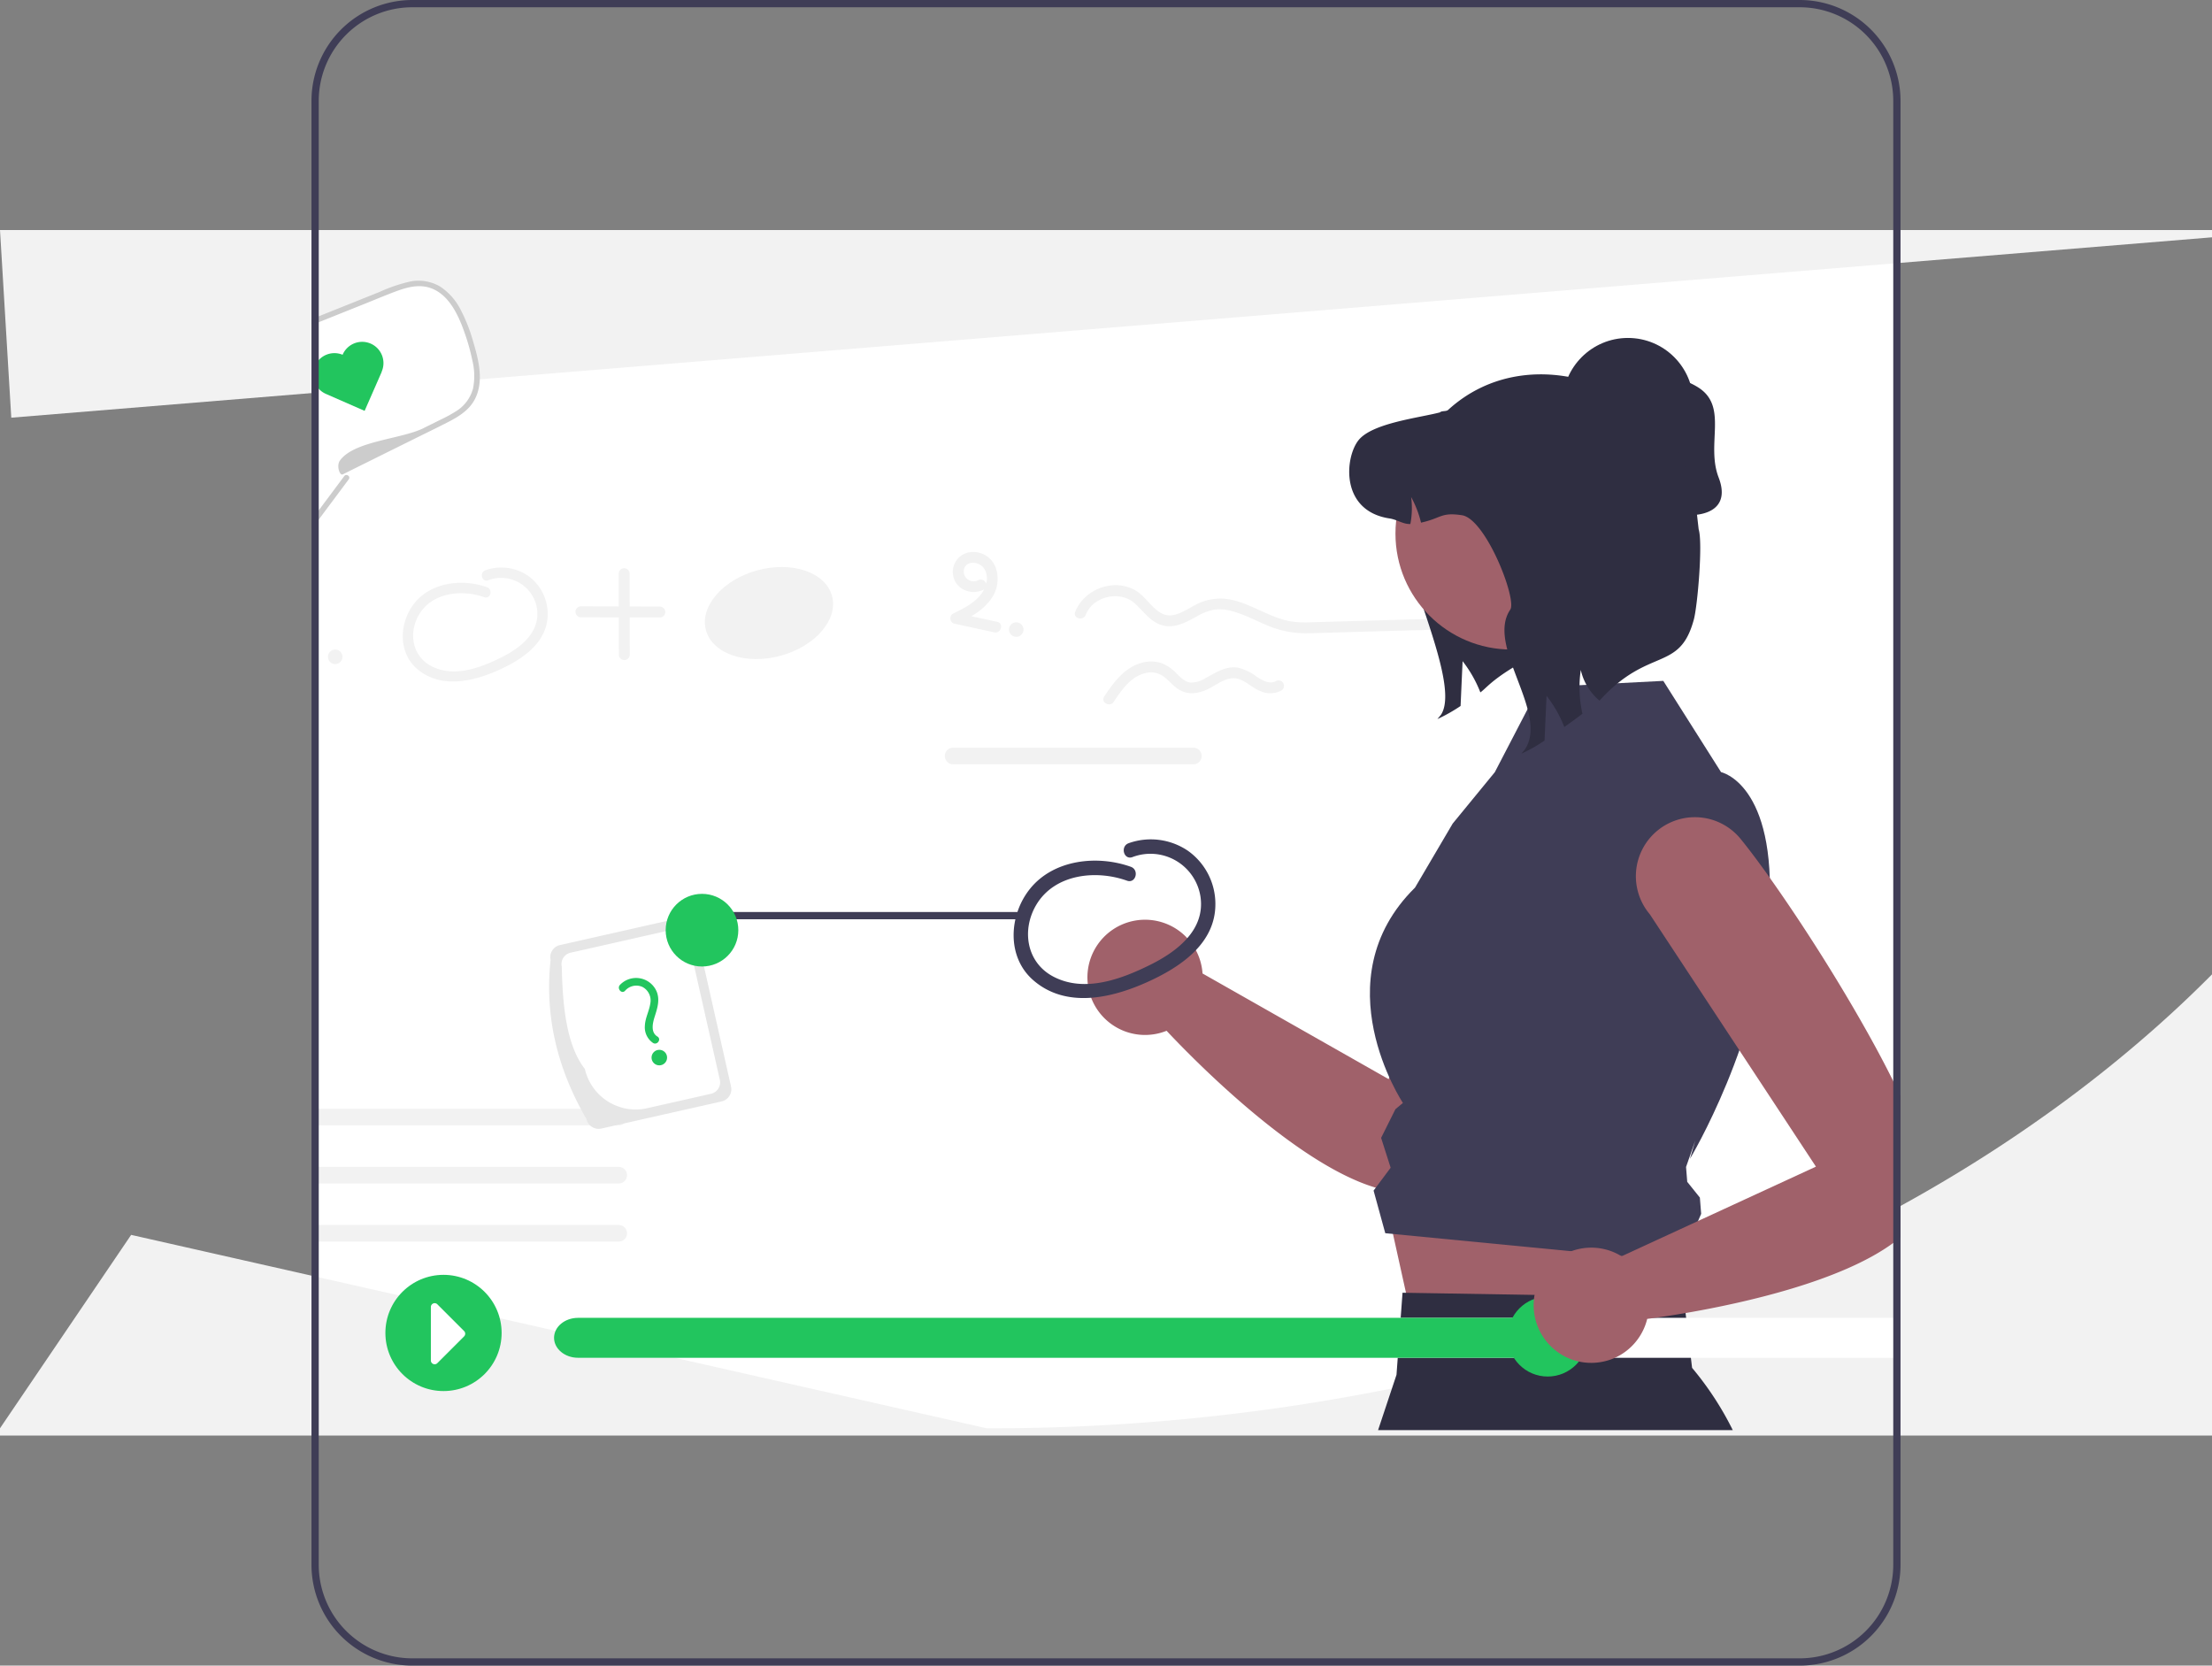 <svg xmlns="http://www.w3.org/2000/svg" data-name="Layer 1" width="609" height="458.59" viewBox="0 0 609 458.59" xmlns:xlink="http://www.w3.org/1999/xlink"><rect x="0" y="0" width="609" height="458.59" fill="#808080" stroke="none"/><path d="M818.745,561.355v53.6H381.255V285.045h437.49v276.31Z" transform="translate(-295.5 -220.705)" fill="#fff"/><path d="M381.255,614.455v1h437.49v-1Zm0-329.91v1h437.49v-1Z" transform="translate(-295.5 -220.705)" fill="#f2f2f2"/><path d="M762.081,578.985c.125-.04.237-.09.362-.13.501-.18,1.03-.34,1.573-.48H764.03a.548.548,0,0,1,.014-.15C763.39,578.475,762.735,578.735,762.081,578.985Zm-6.334,4.56c.028-.03.042-.06.07-.09.139-.19.306-.39.473-.58a13.823,13.823,0,0,1,4.775-3.45,3.563,3.563,0,0,1,.404-.18,5.348,5.348,0,0,1,.501-.21c.042-.02.07-.03.111-.05-4.079,1.57-8.199,3.1-12.375,4.56ZM295.5,284.045l3.105,51.66L904.5,286.045v-2Zm609,277.31v54.6h-609v-2l36.105-53.25,235.55,53.25a559.396,559.396,0,0,0,144.576-18.65c.947-.24,1.879-.5,2.812-.76,4.093-1.12,8.116-2.28,12.139-3.5h.042q11.693-3.495,22.982-7.5,6.202-2.175,12.264-4.51a.546.546,0,0,1,.111-.05c.654-.25,1.309-.51,1.963-.76l2.464-.96h.042c8.798-3.48,17.345-7.18,25.725-11.09.612-.28,1.211-.56,1.81-.85q7.287-3.435,14.352-7.09,8.853-4.56,17.331-9.44,17.373-9.99,33.144-21.26a361.301,361.301,0,0,0,31.126-24.84q6.014-5.37,11.679-10.95c.933-.92,1.865-1.84,2.784-2.77v72.38Z" transform="translate(-295.5 -220.705)" fill="#f2f2f2"/><path d="M465.845,557.985h-84.59v4.57h84.59a2.285,2.285,0,0,0,0-4.57Z" transform="translate(-295.5 -220.705)" fill="#f2f2f2"/><path d="M465.845,541.985h-84.59v4.57h84.59a2.285,2.285,0,0,0,0-4.57Z" transform="translate(-295.5 -220.705)" fill="#f2f2f2"/><path d="M466.525,526.085a2.386,2.386,0,0,0-.33-.07,1.983,1.983,0,0,0-.35-.03h-84.59v4.57h84.59a2.308,2.308,0,0,0,1.47-.54,2.289,2.289,0,0,0-.79-3.93Z" transform="translate(-295.5 -220.705)" fill="#f2f2f2"/><path d="M496.765,519.855l-7.45-33.06-2.43-10.77a3.435,3.435,0,0,0-4.11-2.59l-3.67.83-29.43,6.64a3.428,3.428,0,0,0-2.59,4.1c-1.58,14.71,1.54,28.28,8.31,40.98.5.95,1.03,1.9,1.58,2.85a3.391,3.391,0,0,0,.97,1.72,3.442,3.442,0,0,0,3.13.87l3.86-.87,2.38-.54,26.86-6.06A3.43,3.43,0,0,0,496.765,519.855Z" transform="translate(-295.5 -220.705)" fill="#e6e6e6"/><path d="M493.685,518.015l-7.1-31.45-1.7-7.55a3.215,3.215,0,0,0-3.84-2.43l-2.26.51-26.19,5.91a3.215,3.215,0,0,0-2.43,3.84c.23,11.45,1.43,21.84,6.36,28.18a14.319,14.319,0,0,0,9.82,10.53c.06.02.11.04.17.06.04.01.09.03.13.04a14.214,14.214,0,0,0,6.99.18l17.62-3.98A3.215,3.215,0,0,0,493.685,518.015Z" transform="translate(-295.5 -220.705)" fill="#fff"/><path d="M467.593,493.491a4.099,4.099,0,0,1,4.796-1.046,4.21,4.21,0,0,1,2.147,4.577c-.312,2.063-1.39,3.941-1.487,6.053a5.202,5.202,0,0,0,2.242,4.786c1.175.714,2.384-1.053,1.203-1.77-1.942-1.18-1.29-3.773-.726-5.542.703-2.209,1.436-4.46.566-6.736a6.146,6.146,0,0,0-10.148-1.936c-.927.999.469,2.625,1.407,1.613Z" transform="translate(-295.5 -220.705)" fill="#22c55e"/><circle cx="181.52" cy="291.185" r="2.14" fill="#22c55e"/><path d="M732.237,430.54a16.246,16.246,0,0,0-24.613,9.61L677.815,517.82l-51.238-29.089a15.863,15.863,0,1,0-9.897,15.778c10.79,11.516,57.57,58.733,76.936,40.284,16.278-15.507,39.77-75.607,45.425-96.36A16.248,16.248,0,0,0,732.237,430.54Z" transform="translate(-295.5 -220.705)" fill="#a0616a"/><polygon points="380.764 327.342 390.17 369.859 458.955 376.081 465.277 339.06 380.764 327.342" fill="#a0616a"/><path d="M772.559,614.457h-97.65l5.07-15.23,1.66-22.6.95.02,75.1,1.25,1.36.02,2.31,19.4A85.791,85.791,0,0,1,772.559,614.457Z" transform="translate(-295.5 -220.705)" fill="#2f2e41"/><path d="M719.195,409.935l34.238-1.764,15.902,25.128S784.679,436.447,782.605,471.705s-21.828,68.052-21.828,68.052l1.468-5.031-2.549,7.283.327,4.089,3.477,4.331.358,4.479-3.081,7.086,4.189,6.785-88.077-8.533L673.669,548.512l4.698-6.3-2.624-8.218,3.945-7.904,2.057-1.715s-22.507-33.814,3.33-59.282l10.37-17.629L707.049,433.308Z" transform="translate(-295.5 -220.705)" fill="#3f3d56"/><path d="M606.842,459.361c-9.262-3.309-21.256-2.018-27.756,6.048-5.822,7.224-6.52,18.727.887,25.175,9.018,7.848,21.506,4.961,31.353.533,9.01-4.052,18.927-10.584,18.788-21.671a17.935,17.935,0,0,0-7.594-14.52,18.181,18.181,0,0,0-16.287-2.062c-2.378.869-1.351,4.703,1.054,3.824a13.936,13.936,0,0,1,18.717,10.84c1.391,9.205-6.473,15.166-13.782,18.798-8.018,3.984-18.223,7.797-26.807,3.219-7.343-3.916-8.685-12.847-4.615-19.705,5.047-8.503,16.409-9.72,24.988-6.655,2.408.86,3.444-2.97,1.054-3.824Z" transform="translate(-295.5 -220.705)" fill="#3f3d56"/><path d="M429.574,382.387c-6.652-2.377-15.267-1.45-19.936,4.344-4.182,5.189-4.683,13.451.637,18.081,6.477,5.637,15.447,3.563,22.519.383,6.471-2.91,13.594-7.602,13.494-15.565a12.882,12.882,0,0,0-5.454-10.429,13.058,13.058,0,0,0-11.698-1.481c-1.708.624-.97,3.378.757,2.747a10.009,10.009,0,0,1,13.444,7.786c.999,6.611-4.65,10.893-9.899,13.502-5.759,2.862-13.089,5.6-19.254,2.312-5.274-2.812-6.238-9.227-3.314-14.153,3.625-6.107,11.786-6.982,17.947-4.78,1.729.618,2.474-2.133.757-2.747Z" transform="translate(-295.5 -220.705)" fill="#f2f2f2"/><ellipse cx="507.212" cy="389.491" rx="17.985" ry="12.187" transform="translate(-379.945 -73.926) rotate(-15.216)" fill="#f2f2f2"/><path d="M465.847,378.606l.035,22.394a1.501,1.501,0,0,0,3,0L468.847,378.606a1.501,1.501,0,0,0-3,0Z" transform="translate(-295.5 -220.705)" fill="#f2f2f2"/><path d="M455.384,390.652l21.827.053a1.501,1.501,0,0,0,0-3l-21.827-.053a1.501,1.501,0,0,0,0,3Z" transform="translate(-295.5 -220.705)" fill="#f2f2f2"/><path d="M382.425,401.575a1.291,1.291,0,0,1-1.17,1.39v-2.94A1.526,1.526,0,0,1,382.425,401.575Z" transform="translate(-295.5 -220.705)" fill="#f2f2f2"/><circle cx="92.289" cy="180.842" r="2" fill="#f2f2f2"/><path d="M454.645,583.545c-3.64,0-6.61,2.47-6.61,5.5,0,3.03,2.97,5.5,6.61,5.5h364.1v-11Z" transform="translate(-295.5 -220.705)" fill="#fff"/><path d="M731.605,583.545v11H454.645c-3.64,0-6.61-2.47-6.61-5.5,0-3.03,2.97-5.5,6.61-5.5Z" transform="translate(-295.5 -220.705)" fill="#22c55e"/><circle cx="426.105" cy="368" r="11" fill="#22c55e"/><path d="M442.055,426.395h-60.8v4.58h60.8a2.29,2.29,0,0,0,0-4.58Z" transform="translate(-295.5 -220.705)" fill="#fff"/><path d="M594.419,389.975c1.983-5.097,9.326-6.776,13.389-3.236,2.425,2.113,4.233,5.015,7.439,6.052,3.46,1.119,6.742-.729,9.698-2.329a14.718,14.718,0,0,1,4.956-1.919,12.225,12.225,0,0,1,4.732.405c3.413.898,6.546,2.613,9.789,3.962a26.872,26.872,0,0,0,11.035,2.14c4.506-.068,9.013-.246,13.518-.373q7.568-.213,15.136-.425a93.131,93.131,0,0,0,14.844-1.271c1.894-.361,1.092-3.253-.798-2.893a85.395,85.395,0,0,1-13.571,1.151q-6.937.199-13.874.39c-4.704.132-9.409.275-14.113.397a27.111,27.111,0,0,1-6.267-.329,28.256,28.256,0,0,1-5.113-1.679c-3.349-1.406-6.593-3.188-10.143-4.052a14.453,14.453,0,0,0-10.083,1.092c-2.861,1.396-6.382,4.284-9.678,2.525-2.864-1.529-4.436-4.725-7.269-6.353-5.93-3.409-14.08-.322-16.52,5.948-.701,1.8,2.199,2.58,2.893.798Z" transform="translate(-295.5 -220.705)" fill="#f2f2f2"/><path d="M602.11,413.96c2.128-3.151,4.524-6.773,8.407-7.845a6.013,6.013,0,0,1,5.064.652c1.377.926,2.428,2.278,3.746,3.286,2.78,2.127,5.853,1.797,8.843.326,2.527-1.244,5.375-3.7,8.372-2.716,2.094.687,3.725,2.368,5.752,3.225a6.575,6.575,0,0,0,6.015-.081,1.501,1.501,0,0,0-1.514-2.59c-1.73,1.012-3.749-.183-5.228-1.141a14.216,14.216,0,0,0-5.192-2.533c-3.348-.566-6.193,1.374-9.004,2.876a7.216,7.216,0,0,1-4.169,1.207c-1.636-.22-2.823-1.588-3.952-2.66a10.824,10.824,0,0,0-4.345-2.801,9.672,9.672,0,0,0-5.75.235c-4.404,1.508-7.138,5.348-9.635,9.046-1.083,1.604,1.515,3.107,2.59,1.514Z" transform="translate(-295.5 -220.705)" fill="#f2f2f2"/><path d="M564.821,380.448a2.716,2.716,0,0,1-3.825-3.314c.873-2.21,4.048-1.699,5.25-.145,1.716,2.218.923,5.293-.648,7.332-1.947,2.526-4.945,3.961-7.732,5.351a1.515,1.515,0,0,0,.358,2.742l11.016,2.391c1.882.409,2.686-2.483.798-2.893l-11.016-2.391.358,2.742c3.132-1.562,6.323-3.233,8.517-6.048a9.444,9.444,0,0,0,1.82-9.002,6.604,6.604,0,0,0-7.044-4.493,5.47,5.47,0,0,0-4.728,6.556c.736,3.834,5.084,5.417,8.388,3.763,1.727-.864.209-3.453-1.514-2.59Z" transform="translate(-295.5 -220.705)" fill="#f2f2f2"/><circle cx="279.789" cy="173.342" r="2" fill="#f2f2f2"/><path d="M624.055,426.565h-66.15a2.285,2.285,0,1,0,0,4.57h66.15a2.285,2.285,0,0,0,0-4.57Z" transform="translate(-295.5 -220.705)" fill="#f2f2f2"/><path d="M575.857,473.809h-81.433a1,1,0,1,1,0-2h81.433a1,1,0,0,1,0,2Z" transform="translate(-295.5 -220.705)" fill="#3f3d56"/><circle cx="193.272" cy="256.104" r="10" fill="#22c55e"/><path d="M424.905,331.365c-1.8,2.57-4.73,4.06-7.55,5.46q-13.89,6.9-27.79,13.79l.5.6.35.43.49.58q-3.825,5.13-7.65,10.25c-.67.89-1.33,1.79-2,2.68v-55.74c.67-.27,1.33-.54,2-.8q9.555-3.84,19.1-7.66c3.31-1.32,6.83-2.67,10.33-2.06,7.05,1.22,10.33,9.25,12.37,16.11C426.665,320.425,428.145,326.725,424.905,331.365Z" transform="translate(-295.5 -220.705)" fill="#fff"/><path d="M391.515,352.675q-4.125,5.535-8.26,11.08c-.67.89-1.33,1.79-2,2.68v-2.55c.67-.89,1.34-1.79,2-2.68q3.525-4.71,7.03-9.42a.863.863,0,0,1,.13-.14C391.035,351.125,392.065,351.935,391.515,352.675Z" transform="translate(-295.5 -220.705)" fill="#ccc"/><path d="M426.115,330.845c-1.54,2.8-4.28,4.53-7.04,5.96-3.15,1.63-6.36,3.17-9.54,4.75q-9.75,4.83-19.47,9.66c-.06.03-.13.06-.19.09-.88.44-1.78-2.4-.81-3.77,3.85-5.44,16.92-5.91,23.02-8.94,1.54-.77,3.08-1.53,4.63-2.3a40.043,40.043,0,0,0,4.13-2.23,10.617,10.617,0,0,0,4.89-6.4,17.701,17.701,0,0,0-.17-7.63,58.408,58.408,0,0,0-2.25-7.98c-1.76-4.98-4.61-11.05-10.29-12.33-2.68-.6-5.42.09-7.94.99-2.94,1.06-5.83,2.3-8.73,3.46q-6.555,2.625-13.1,5.25c-.67.27-1.33.53-2,.8v-1.63c.67-.27,1.33-.54,2-.81q8.34-3.33,16.69-6.68a43.862,43.862,0,0,1,8.54-2.9,11.736,11.736,0,0,1,8.18,1.39,16.749,16.749,0,0,1,5.75,6.57,45.439,45.439,0,0,1,3.39,8.71C427.305,319.935,428.825,325.915,426.115,330.845Z" transform="translate(-295.5 -220.705)" fill="#ccc"/><path d="M389.848,318.327l0,0c-.008.019-.015.038-.023.057a5.857,5.857,0,0,0-7.615,3.056l0,0a5.857,5.857,0,0,0,2.944,7.683l-.001.002.072.032h0l10.659,4.67,4.702-10.731-.031-.013c.008-.018.017-.035.025-.053l0,0a5.858,5.858,0,0,0-3.015-7.716h0A5.858,5.858,0,0,0,389.848,318.327Z" transform="translate(-295.5 -220.705)" fill="#22c55e"/><path d="M818.745,522.515c-.64-1.36-1.3-2.74-2-4.13-2.51-5.07-5.36-10.37-8.39-15.69-8.33-14.7-18-29.6-25.61-40.32v-.01c-3.07-4.33-5.81-7.96-7.99-10.64a16.245,16.245,0,1,0-25.04,20.7l24.67,37.47,11.61,17.64,9.46,14.38-32.46,14.97-5.31,2.45-15.65,7.22-.09.04c-.03-.02-.07-.04-.1-.06a16.076,16.076,0,0,0-2.42-1.21,15.83,15.83,0,0,0-6.51-1.09,15.651,15.651,0,0,0-4.81.97,15.863,15.863,0,0,0-10.11,12.03c-.07.32-.11.65-.15.99a.757.757,0,0,0-.01.15h-.01a15.923,15.923,0,0,0,8.64,15.88c.2.1.4.2.61.29a15.022,15.022,0,0,0,3.12,1.03,15.787,15.787,0,0,0,4.09.35,16.06,16.06,0,0,0,3.77-.62h.01a16.37,16.37,0,0,0,2.06-.76,15.932,15.932,0,0,0,8.88-10.71c.64-.08,1.36-.18,2.15-.29,1.62-.23,3.54-.52,5.71-.87.86-.14,1.76-.29,2.69-.45,16.26-2.8,42.83-8.76,57.19-19.3.7-.52,1.37-1.04,2-1.57Z" transform="translate(-295.5 -220.705)" fill="#a0616a"/><path d="M790.995,220.705H409.005a27.783,27.783,0,0,0-27.75,27.75v403.1a27.775,27.775,0,0,0,27.75,27.74h381.99a27.775,27.775,0,0,0,27.75-27.74v-403.1A27.783,27.783,0,0,0,790.995,220.705Zm25.75,430.85a25.775,25.775,0,0,1-25.75,25.74H409.005a25.775,25.775,0,0,1-25.75-25.74v-403.1a25.777,25.777,0,0,1,25.75-25.75h381.99a25.777,25.777,0,0,1,25.75,25.75Zm-435.49-366.01v328.41h2V285.545Z" transform="translate(-295.5 -220.705)" fill="#3f3d56"/><circle cx="122.105" cy="367" r="16" fill="#22c55e"/><path d="M415.177,596.326a1.063,1.063,0,0,1-.406-.082,1.027,1.027,0,0,1-.644-.964V580.552a1.043,1.043,0,0,1,1.781-.738l7.364,7.364a1.044,1.044,0,0,1,0,1.476l-7.364,7.364A1.028,1.028,0,0,1,415.177,596.326Z" transform="translate(-295.5 -220.705)" fill="#fff"/><circle cx="448.203" cy="111.047" r="18" fill="#2f2e41"/><path d="M743.849,357.828c-8.595-4.996-10.951-16.402-5.661-24.818a18,18,0,0,1,24.818-5.661c8.417,5.29,2.097,15.538,5.661,24.818C773.71,365.295,755.44,364.566,743.849,357.828Z" transform="translate(-295.5 -220.705)" fill="#2f2e41"/><path d="M702.056,352.257c-.626,1.458-19.914,1.302-20.797,2.6-6.811,10.022,17.741,52.661,10.93,62.696l-.949,1.131a44.837,44.837,0,0,0,6.382-3.601c.182-4.107.364-8.228.559-12.335a33.904,33.904,0,0,1,4.887,8.592c1.586-1.118,2.887-3.19,9.684-7.266a42.628,42.628,0,0,1,9.419-7.754Z" transform="translate(-295.5 -220.705)" fill="#2f2e41"/><circle cx="416.117" cy="146.914" r="31.925" fill="#a0616a"/><path d="M735.864,413.609a15.375,15.375,0,0,1-5.147-8.449,33.035,33.035,0,0,0,.455,12.062c-1.729,1.3-3.406,2.535-4.991,3.652a33.904,33.904,0,0,0-4.887-8.592c-.195,4.107-.377,8.228-.559,12.335a44.837,44.837,0,0,1-6.382,3.601l.949-1.131c6.811-10.035-10.815-28.505-4.003-38.527,1.911-2.808-6.72-24.996-13.297-25.996-5.849-.884-5.602.806-11.269,2.041a28.358,28.358,0,0,0-2.717-7.032,23.235,23.235,0,0,1-.221,7.409c-2.015.078-3.6-1.206-5.745-1.534-13.687-2.093-12.296-16.898-8.488-21.59,3.821-4.679,16.508-6.083,22.357-7.604.533-.52,1.742-.195,2.275-.689,11.21-10.259,26.202-11.958,39.693-7.411,14.388,4.849,23.358,14.234,27.962,28.702L763.168,366.435c1.185,3.723-.306,21.044-1.32,24.817C757.903,405.916,749.501,398.596,735.864,413.609Z" transform="translate(-295.5 -220.705)" fill="#2f2e41"/></svg>